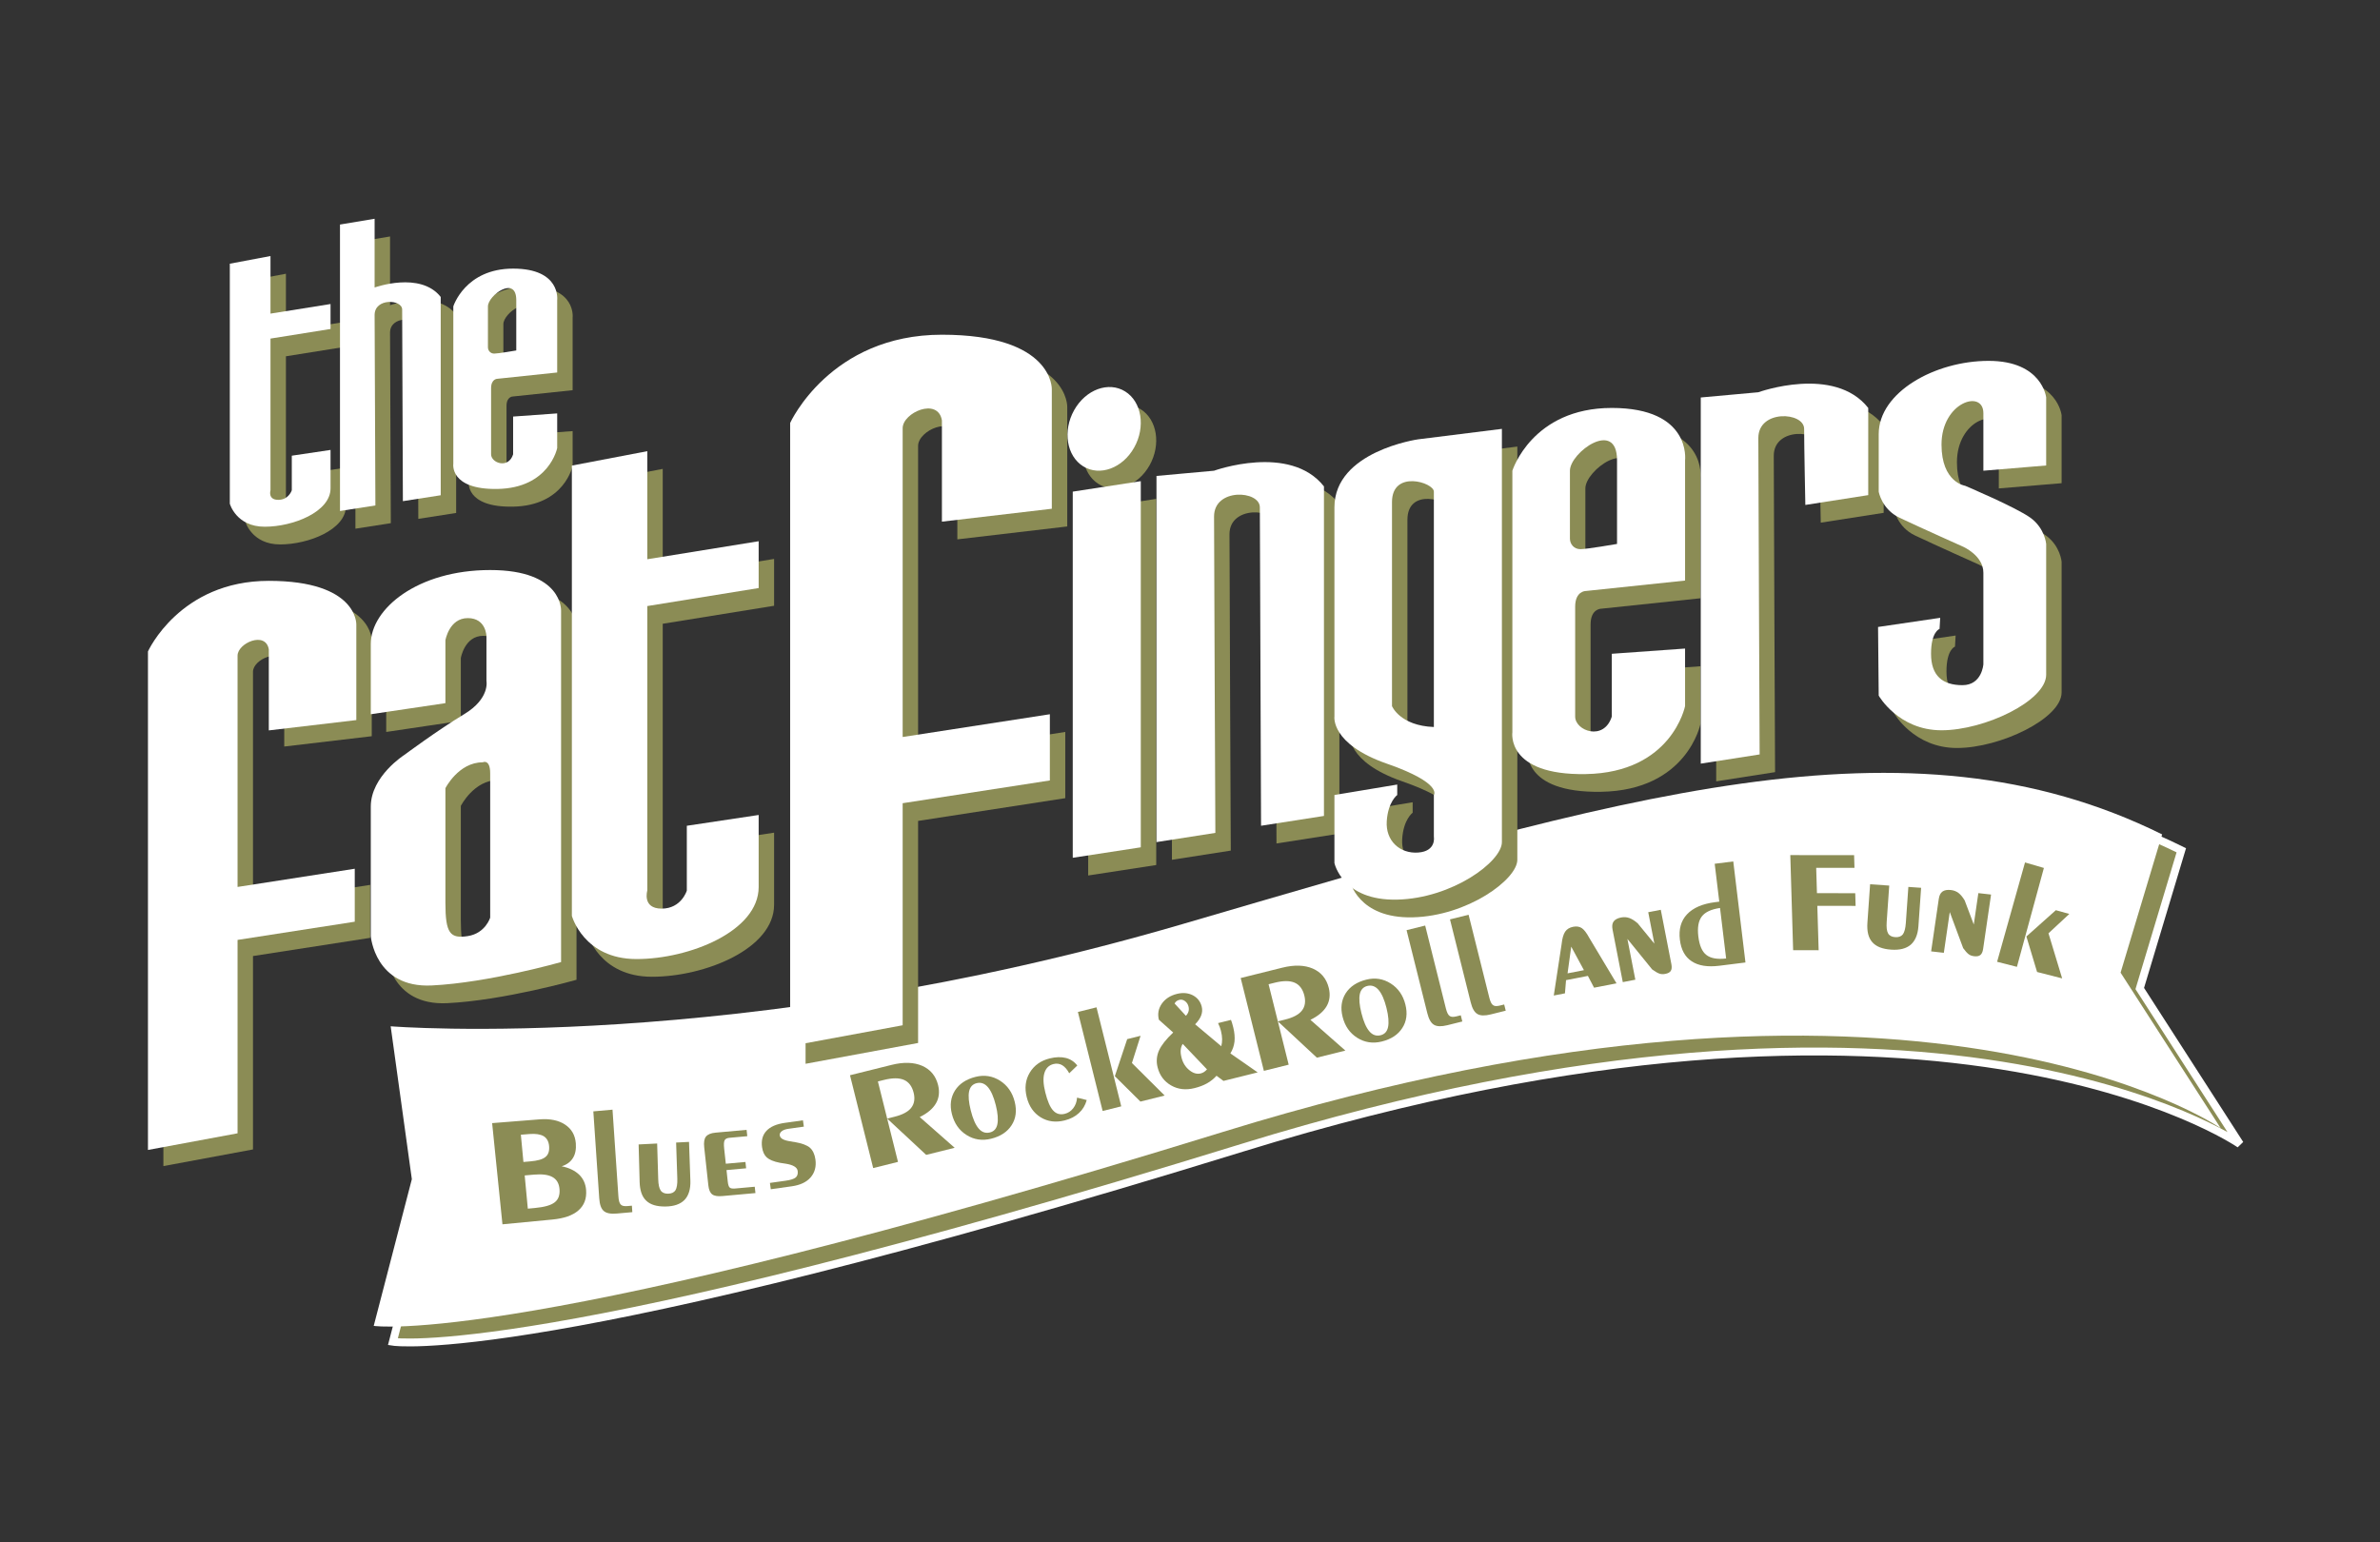 <?xml version="1.0" standalone="no"?>
<!-- Generator: Adobe Fireworks 10, Export SVG Extension by Aaron Beall (http://fireworks.abeall.com) . Version: 0.6.1  -->
<!DOCTYPE svg PUBLIC "-//W3C//DTD SVG 1.1//EN" "http://www.w3.org/Graphics/SVG/1.1/DTD/svg11.dtd">
<svg id="Fats%20Letras-Page%201" viewBox="0 0 1512 980" style="background-color:#97b9ac" version="1.1"
	xmlns="http://www.w3.org/2000/svg" xmlns:xlink="http://www.w3.org/1999/xlink" xml:space="preserve"
	x="0px" y="0px" width="1512px" height="980px"
>
	<rect x="0" y="0" width="1512" height="980" fill="#333333" stroke="none"/>
	<g id="Layer%201">
		<path d="M 249.606 852.536 L 273.822 759.33 L 260.372 662.184 C 260.372 662.184 480.625 680.037 763.283 597.278 C 1043.551 515.218 1223.615 460.115 1385.772 540.251 L 1359.378 628.098 L 1423 726.956 C 1423 726.956 1230.225 593.03 789.216 729.266 C 342.165 867.368 249.606 852.536 249.606 852.536 Z" stroke="#ffffff00" stroke-width="5" fill="#8b8c55"/>
		<path d="M 237.425 842.452 L 261.64 749.246 L 248.191 652.1 C 248.191 652.1 468.444 669.953 751.102 587.194 C 1031.37 505.134 1211.434 450.032 1373.591 530.167 L 1347.197 618.014 L 1410.819 716.872 C 1410.819 716.872 1218.044 582.946 777.035 719.182 C 329.984 857.285 237.425 842.452 237.425 842.452 Z" fill="#ffffff"/>
		<path d="M 339.194 746.348 C 344.44 745.886 348.358 746.41 351.019 747.91 C 353.672 749.406 355.147 751.933 355.447 755.485 C 355.768 759.287 354.757 762.147 352.401 763.944 C 350.053 765.806 345.857 766.987 339.806 767.552 L 335.322 767.971 L 333.335 746.865 L 339.194 746.348 L 339.194 746.348 ZM 336.359 720.552 C 340.327 720.228 343.347 720.734 345.409 721.932 C 347.407 723.201 348.596 725.282 348.847 728.183 C 349.126 731.412 348.32 733.712 346.502 735.151 C 344.691 736.656 341.481 737.539 336.81 737.941 L 332.53 738.309 L 330.9 720.998 L 336.359 720.552 L 336.359 720.552 ZM 350.912 774.888 C 358.339 774.178 363.813 772.29 367.476 769.078 C 371.141 765.864 372.77 761.595 372.349 756.123 C 372.047 752.197 370.544 748.895 367.909 746.344 C 365.198 743.79 361.544 741.976 356.821 741.051 C 360.059 740.032 362.439 738.285 363.965 735.807 C 365.498 733.392 366.112 730.244 365.816 726.49 C 365.407 721.308 363.156 717.342 359.05 714.601 C 354.925 711.847 349.499 710.698 342.776 711.232 L 312.65 713.625 L 319.203 777.917 L 350.912 774.888 L 350.912 774.888 Z" fill="#8b8c55"/>
		<path d="M 389.123 705.07 L 376.942 706.159 L 380.694 761.397 C 380.964 765.384 381.913 768.081 383.604 769.483 C 385.232 770.89 388.012 771.418 391.882 771.072 L 401.715 770.193 L 401.435 766.077 L 398.581 766.333 C 396.487 766.52 395.061 766.194 394.298 765.292 C 393.475 764.46 393.036 762.688 392.861 760.115 L 389.123 705.07 L 389.123 705.07 Z" fill="#8b8c55"/>
		<path d="M 406.359 751.026 C 406.503 756.367 407.834 760.33 410.487 762.852 C 413.158 765.453 417.181 766.668 422.714 766.61 C 428.117 766.552 432.178 765.163 434.863 762.433 C 437.495 759.694 438.782 755.558 438.594 750.173 L 437.733 725.553 L 429.538 725.966 L 430.293 748.932 C 430.406 752.361 429.976 754.853 429.127 756.271 C 428.214 757.69 426.644 758.419 424.423 758.461 C 422.275 758.5 420.679 757.836 419.758 756.466 C 418.777 755.101 418.266 752.659 418.165 749.27 L 417.487 726.574 L 405.717 727.168 L 406.359 751.026 L 406.359 751.026 Z" fill="#8b8c55"/>
		<path d="M 479.925 758.073 L 479.486 754.045 L 467.017 755.169 C 465.328 755.321 464.125 755.112 463.536 754.529 C 462.948 753.946 462.552 752.711 462.339 750.76 L 461.545 743.458 L 474.015 742.334 L 473.577 738.306 L 461.107 739.43 L 460.066 729.862 C 459.786 727.282 459.854 725.496 460.342 724.562 C 460.766 723.634 461.822 723.094 463.511 722.942 L 474.747 721.929 L 474.309 717.9 L 454.565 719.68 C 451.577 719.949 449.574 720.829 448.477 722.199 C 447.38 723.569 447.042 725.888 447.384 729.035 L 450.013 753.206 C 450.315 755.975 451.111 757.874 452.469 758.895 C 453.826 759.917 455.959 760.233 458.947 759.964 L 479.925 758.073 L 479.925 758.073 Z" fill="#8b8c55"/>
		<path d="M 503.008 753.762 C 508.285 753.022 512.318 751.178 514.962 748.121 C 517.607 745.064 518.675 741.27 518.03 736.692 C 517.562 733.369 516.384 730.913 514.548 729.252 C 512.721 727.654 509.476 726.447 504.813 725.63 C 504.292 725.575 503.512 725.493 502.517 725.249 C 498.014 724.665 495.657 723.398 495.383 721.454 C 495.242 720.451 495.63 719.565 496.61 718.788 C 497.589 718.011 498.99 717.495 500.875 717.231 L 510.676 715.856 L 510.111 711.843 L 498.551 713.464 C 493.274 714.205 489.349 715.906 486.902 718.551 C 484.456 721.196 483.533 724.651 484.133 728.915 C 484.539 731.799 485.557 734.022 487.169 735.459 C 488.781 736.895 491.505 738.047 495.46 738.835 C 496.25 738.981 497.433 739.198 498.931 739.372 C 503.775 740.099 506.427 741.645 506.753 743.965 C 507.018 745.846 506.576 747.251 505.488 748.171 C 504.337 749.1 502.254 749.776 499.176 750.208 L 489.124 751.618 L 489.689 755.631 L 503.008 753.762 L 503.008 753.762 Z" fill="#8b8c55"/>
		<path d="M 570.489 738.258 L 557.72 687.14 L 561.598 686.175 C 567.015 684.827 571.201 684.83 574.277 686.152 C 577.354 687.475 579.414 690.225 580.427 694.28 C 581.409 698.212 580.838 701.422 578.851 703.939 C 576.865 706.457 573.278 708.328 568.23 709.584 L 563.614 710.733 L 588.403 733.8 L 606.501 729.297 L 584.294 709.763 C 589.251 707.355 592.699 704.409 594.656 700.985 C 596.566 697.639 597.03 693.738 595.956 689.437 C 594.498 683.601 591.13 679.544 585.839 677.206 C 580.562 674.93 574.1 674.711 566.405 676.626 L 539.997 683.197 L 554.73 742.18 L 570.489 738.258 L 570.489 738.258 Z" fill="#8b8c55"/>
		<path d="M 633.623 714.325 C 633.036 717.212 631.435 718.915 628.911 719.543 C 626.202 720.217 623.787 719.448 621.757 717.082 C 619.728 714.715 618.053 710.89 616.702 705.484 C 615.413 700.323 615.077 696.36 615.664 693.473 C 616.266 690.648 617.852 688.883 620.437 688.239 C 623.146 687.565 625.576 688.396 627.606 690.763 C 629.635 693.129 631.31 696.954 632.63 702.238 C 633.919 707.399 634.209 711.438 633.623 714.325 L 633.623 714.325 ZM 642.67 714.945 C 645.411 710.738 646.061 705.748 644.634 700.034 C 643.16 694.136 640.009 689.634 635.271 686.636 C 630.534 683.639 625.365 682.837 619.824 684.215 C 613.792 685.717 609.42 688.632 606.694 692.899 C 603.983 697.229 603.318 702.158 604.73 707.81 C 606.203 713.708 609.278 718.164 614.015 721.162 C 618.752 724.159 623.983 724.946 629.647 723.537 C 635.618 722.051 639.943 719.212 642.67 714.945 L 642.67 714.945 Z" fill="#8b8c55"/>
		<path d="M 684.257 697.417 C 684.071 700.074 683.254 702.3 681.822 704.158 C 680.389 706.015 678.588 707.181 676.434 707.717 C 673.479 708.452 671.018 707.76 669.034 705.578 C 667.066 703.457 665.452 699.617 664.071 694.087 C 662.798 688.988 662.569 684.933 663.495 681.832 C 664.42 678.73 666.36 676.812 669.315 676.076 C 671.284 675.586 673.115 675.848 674.792 676.802 C 676.484 677.816 677.96 679.537 679.282 681.949 L 684.393 677.023 C 682.548 674.61 680.118 672.996 677.18 672.226 C 674.18 671.472 670.733 671.547 666.855 672.512 C 661.192 673.921 656.973 676.928 654.201 681.534 C 651.428 686.14 650.84 691.376 652.283 697.151 C 653.726 702.927 656.692 707.213 661.168 709.95 C 665.644 712.686 670.706 713.319 676.37 711.91 C 680.001 711.006 683.018 709.472 685.405 707.247 C 687.806 705.083 689.47 702.32 690.395 698.957 L 684.257 697.417 L 684.257 697.417 Z" fill="#8b8c55"/>
		<path d="M 739.898 696.101 L 719.108 675.432 L 724.597 658.143 L 716.102 660.257 L 708.254 683.81 L 724.508 699.931 L 739.898 696.101 L 739.898 696.101 ZM 712.319 702.964 L 696.604 640.049 L 684.784 642.991 L 700.5 705.905 L 712.319 702.964 L 712.319 702.964 Z" fill="#8b8c55"/>
		<path d="M 747.415 636.15 C 747.846 635.782 748.492 635.49 749.292 635.291 C 750.523 634.985 751.708 635.277 752.831 636.107 C 753.953 636.937 754.691 638.059 755.06 639.533 C 755.336 640.639 755.335 641.684 755.058 642.666 C 754.78 643.649 754.226 644.57 753.394 645.43 L 746.213 637.624 C 746.521 637.025 746.922 636.534 747.415 636.15 L 747.415 636.15 ZM 764.927 681.128 C 764.25 681.557 763.603 681.849 762.864 682.033 C 760.402 682.645 758.002 681.937 755.541 679.939 C 753.081 677.941 751.436 675.283 750.607 671.966 C 750.147 670.122 749.948 668.54 750.103 667.066 C 750.257 665.592 750.674 664.379 751.382 663.289 L 766.805 679.486 C 766.189 680.161 765.543 680.713 764.927 681.128 L 764.927 681.128 ZM 798.994 681.395 L 781.66 669.328 C 783.108 667.01 783.971 664.446 784.281 661.759 C 784.529 659.087 784.315 656.138 783.486 652.82 C 783.164 651.53 782.857 650.562 782.688 649.886 C 782.458 649.226 782.243 648.627 782.028 648.028 L 773.841 650.065 C 774.286 651.064 774.639 651.955 774.962 652.723 C 775.239 653.567 775.484 654.289 775.653 654.965 C 776.144 656.931 776.404 658.759 776.404 660.326 C 776.403 661.892 776.248 663.366 775.878 664.764 L 759.253 650.824 C 761.085 648.997 762.379 647.109 763.088 645.236 C 763.797 643.363 763.921 641.505 763.446 639.6 C 762.632 636.344 760.726 633.947 757.788 632.394 C 754.865 630.902 751.511 630.562 747.694 631.512 C 743.447 632.569 740.245 634.671 738.073 637.757 C 735.917 640.904 735.315 644.251 736.236 647.937 L 745.324 656.052 C 740.829 660.303 737.795 664.125 736.285 667.503 C 734.79 670.942 734.495 674.474 735.401 678.099 C 736.69 683.26 739.549 687.116 743.979 689.669 C 748.409 692.221 753.379 692.746 758.919 691.367 C 761.874 690.632 764.506 689.651 766.799 688.362 C 769.093 687.074 771.11 685.462 772.85 683.528 L 777.263 686.802 L 798.994 681.395 L 798.994 681.395 Z" fill="#8b8c55"/>
		<path d="M 818.692 676.493 L 805.923 625.375 L 809.801 624.41 C 815.218 623.062 819.404 623.065 822.48 624.387 C 825.557 625.71 827.617 628.46 828.63 632.515 C 829.612 636.447 829.041 639.657 827.054 642.174 C 825.068 644.692 821.481 646.563 816.433 647.819 L 811.817 648.968 L 836.606 672.035 L 854.704 667.531 L 832.498 647.998 C 837.454 645.59 840.902 642.644 842.859 639.22 C 844.769 635.873 845.233 631.973 844.159 627.672 C 842.701 621.835 839.333 617.779 834.042 615.441 C 828.766 613.165 822.303 612.946 814.608 614.861 L 788.2 621.432 L 802.933 680.414 L 818.692 676.493 L 818.692 676.493 Z" fill="#8b8c55"/>
		<path d="M 881.826 652.56 C 881.239 655.446 879.638 657.15 877.114 657.778 C 874.405 658.452 871.99 657.683 869.96 655.316 C 867.931 652.95 866.256 649.125 864.905 643.718 C 863.616 638.557 863.28 634.595 863.867 631.708 C 864.469 628.883 866.055 627.118 868.64 626.474 C 871.349 625.8 873.779 626.631 875.809 628.997 C 877.839 631.364 879.513 635.189 880.833 640.473 C 882.122 645.634 882.412 649.673 881.826 652.56 L 881.826 652.56 ZM 890.873 653.18 C 893.615 648.973 894.264 643.982 892.837 638.269 C 891.363 632.37 888.212 627.869 883.475 624.871 C 878.737 621.873 873.568 621.072 868.028 622.45 C 861.995 623.951 857.623 626.867 854.897 631.134 C 852.186 635.463 851.521 640.393 852.933 646.045 C 854.406 651.943 857.481 656.399 862.218 659.397 C 866.955 662.394 872.187 663.181 877.85 661.771 C 883.821 660.286 888.147 657.447 890.873 653.18 L 890.873 653.18 Z" fill="#8b8c55"/>
		<path d="M 905.41 588.088 L 893.59 591.029 L 906.774 643.806 C 907.725 647.615 909.124 650.073 911.031 651.165 C 912.877 652.272 915.708 652.351 919.463 651.416 L 929.005 649.042 L 928.023 645.11 L 925.252 645.799 C 923.221 646.304 921.759 646.211 920.852 645.458 C 919.898 644.782 919.161 643.138 918.547 640.681 L 905.41 588.088 L 905.41 588.088 Z" fill="#8b8c55"/>
		<path d="M 932.987 581.226 L 921.168 584.167 L 934.352 636.943 C 935.303 640.753 936.702 643.211 938.609 644.302 C 940.455 645.409 943.286 645.488 947.041 644.553 L 956.583 642.179 L 955.601 638.247 L 952.831 638.936 C 950.799 639.442 949.337 639.349 948.43 638.596 C 947.476 637.919 946.739 636.275 946.125 633.818 L 932.987 581.226 L 932.987 581.226 Z" fill="#8b8c55"/>
		<path d="M 994.205 631.166 L 994.898 622.775 L 1008.786 620.081 L 1012.702 627.578 L 1026.963 624.811 L 1009.626 595.857 C 1007.914 592.706 1006.357 590.686 1004.869 589.684 C 1003.394 588.745 1001.591 588.449 999.474 588.86 C 997.107 589.319 995.434 590.353 994.331 591.987 C 993.227 593.62 992.453 596.286 992.072 599.972 L 987.106 632.543 L 994.205 631.166 L 994.205 631.166 ZM 998.186 601.495 L 1006.267 616.441 L 995.867 618.459 L 998.186 601.495 L 998.186 601.495 Z" fill="#8b8c55"/>
		<path d="M 1049.607 615.967 C 1051.491 617.343 1053.016 618.208 1054.196 618.625 C 1055.376 619.041 1056.608 619.06 1057.978 618.794 C 1059.659 618.468 1060.832 617.853 1061.422 616.9 C 1062.024 616.009 1062.194 614.557 1061.831 612.692 L 1055.088 578.071 L 1047.116 579.617 L 1051.002 599.57 L 1040.409 586.659 C 1038.465 584.973 1036.704 583.895 1035.102 583.303 C 1033.438 582.722 1031.734 582.602 1029.865 582.964 C 1027.561 583.411 1025.988 584.297 1025.123 585.497 C 1024.208 586.771 1024.025 588.484 1024.461 590.721 L 1030.949 624.038 L 1038.921 622.491 L 1033.873 596.572 L 1049.607 615.967 L 1049.607 615.967 Z" fill="#8b8c55"/>
		<path d="M 1096.6 609.015 C 1090.938 609.66 1086.793 608.907 1084.04 606.77 C 1081.287 604.633 1079.628 600.704 1078.94 594.999 C 1078.259 589.357 1078.996 585.128 1081.152 582.312 C 1083.308 579.497 1087.151 577.743 1092.728 576.917 L 1096.6 609.015 L 1096.6 609.015 ZM 1089.34 548.831 L 1092.244 572.904 L 1089.663 573.228 C 1081.551 574.244 1075.625 576.832 1071.755 580.944 C 1067.884 585.056 1066.415 590.459 1067.217 597.104 C 1067.98 603.436 1070.468 608.025 1074.733 610.8 C 1079.005 613.637 1084.855 614.559 1092.29 613.628 L 1108.882 611.549 L 1101.138 547.353 L 1089.34 548.831 L 1089.34 548.831 Z" fill="#8b8c55"/>
		<path d="M 1155.379 603.773 L 1154.539 575.571 L 1178.86 575.59 L 1178.62 567.532 L 1154.299 567.514 L 1153.819 551.398 L 1178.14 551.417 L 1177.899 543.359 L 1137.366 543.328 L 1139.166 603.761 L 1155.379 603.773 L 1155.379 603.773 Z" fill="#8b8c55"/>
		<path d="M 1186.356 586.289 C 1185.975 591.721 1186.957 595.852 1189.434 598.628 C 1191.906 601.466 1195.868 603.013 1201.438 603.401 C 1206.817 603.777 1210.961 602.733 1213.868 600.27 C 1216.712 597.802 1218.388 593.857 1218.759 588.551 L 1220.472 564.105 L 1212.371 563.54 L 1210.76 586.533 C 1210.521 589.943 1209.842 592.372 1208.859 593.699 C 1207.812 595.023 1206.181 595.607 1203.966 595.453 C 1201.814 595.303 1200.281 594.497 1199.492 593.046 C 1198.64 591.59 1198.37 589.096 1198.609 585.684 L 1200.22 562.692 L 1188.068 561.844 L 1186.356 586.289 L 1186.356 586.289 Z" fill="#8b8c55"/>
		<path d="M 1247.191 602.437 C 1248.523 604.292 1249.683 605.559 1250.664 606.301 C 1251.645 607.043 1252.807 607.426 1254.193 607.582 C 1255.895 607.774 1257.21 607.544 1258.084 606.822 C 1258.949 606.162 1259.59 604.845 1259.861 602.982 L 1264.903 568.389 L 1256.834 567.48 L 1253.929 587.415 L 1248.15 572.119 C 1246.863 569.954 1245.55 568.417 1244.227 567.384 C 1242.841 566.344 1241.265 565.724 1239.374 565.511 C 1237.042 565.248 1235.259 565.615 1234.043 566.488 C 1232.754 567.416 1232.014 568.974 1231.689 571.21 L 1226.837 604.498 L 1234.905 605.408 L 1238.68 579.51 L 1247.191 602.437 L 1247.191 602.437 Z" fill="#8b8c55"/>
		<path d="M 1310.072 621.66 L 1301.389 593.015 L 1314.616 580.712 L 1306.066 578.334 L 1287.357 595.031 L 1294.147 617.596 L 1310.072 621.66 L 1310.072 621.66 ZM 1281.337 614.327 L 1298.476 551.487 L 1286.481 547.992 L 1268.747 611.114 L 1281.337 614.327 L 1281.337 614.327 Z" fill="#8b8c55"/>
		<path d="M 511.777 675.924 L 583.26 662.702 L 583.26 521.604 L 676.769 507.145 L 676.769 465.078 L 583.26 479.537 C 583.26 479.537 583.26 289.135 583.26 283.318 C 583.26 273.42 605.702 263.521 608.196 278.369 L 608.196 342.707 L 678.016 334.507 L 678.016 258.572 C 678.016 258.572 679.263 223.928 608.196 223.928 C 537.129 223.928 511.777 279.994 511.777 279.994 L 511.777 675.924 Z" fill="#8b8c55"/>
		<path d="M 692.2 271.863 C 699.571 258.732 714.081 253.41 724.611 259.976 C 735.14 266.541 737.701 282.508 730.33 295.639 C 722.959 308.77 708.449 314.093 697.92 307.527 C 687.391 300.961 684.83 284.995 692.2 271.863 ZM 691.317 556.278 L 691.317 323.633 L 734.539 316.986 L 734.539 549.631 L 691.317 556.278 Z" fill="#8b8c55"/>
		<path d="M 744.513 546.308 L 744.513 313.663 L 781.086 310.339 C 781.086 310.339 829.296 292.891 850.907 320.31 L 850.907 529.69 L 810.946 535.932 C 810.946 535.932 810.178 344.405 810.178 333.604 C 810.178 322.802 781.086 321.141 781.086 339.42 C 781.086 357.699 781.913 540.466 781.913 540.466 L 744.513 546.308 Z" fill="#8b8c55"/>
		<path d="M 1090.292 496.455 L 1090.292 263.81 L 1126.865 260.487 C 1126.865 260.487 1175.074 243.038 1196.685 270.457 L 1196.685 325.849 L 1156.725 332.091 C 1156.725 332.091 1155.957 294.553 1155.957 283.751 C 1155.957 272.95 1126.865 271.288 1126.865 289.567 C 1126.865 307.847 1127.692 490.614 1127.692 490.614 L 1090.292 496.455 Z" fill="#8b8c55"/>
		<path d="M 920.727 473.191 C 899.116 472.36 894.129 459.897 894.129 459.897 L 894.129 330.28 C 894.129 309.508 920.727 317.817 920.727 323.633 L 920.727 473.191 ZM 857.556 516.396 L 857.556 559.602 C 857.556 559.602 862.544 583.697 897.454 582.866 C 932.364 582.035 963.95 558.771 963.95 546.308 L 963.95 283.751 L 910.753 290.398 C 910.753 290.398 857.556 297.876 857.556 333.604 L 857.556 466.544 C 857.556 466.544 855.062 483.992 890.804 496.455 C 926.546 508.918 920.727 516.396 920.727 516.396 L 920.727 542.984 C 920.727 542.984 922.39 552.124 910.753 552.955 C 899.116 553.786 889.973 545.477 890.804 533.014 C 891.635 520.551 897.454 516.396 897.454 516.396 L 897.454 509.749 L 857.556 516.396 Z" fill="#8b8c55"/>
		<path d="M 1037.095 356.868 C 1037.095 356.868 1017.978 360.192 1013.822 360.192 C 1009.665 360.192 1007.172 356.868 1007.172 353.545 L 1007.172 310.339 C 1007.172 298.707 1037.095 277.104 1037.095 303.692 L 1037.095 356.868 ZM 970.599 476.514 C 970.599 476.514 966.444 503.933 1017.146 503.102 C 1071.998 502.203 1080.318 459.897 1080.318 459.897 L 1080.318 423.338 L 1033.771 426.662 L 1033.771 466.544 C 1028.783 482.33 1010.497 475.683 1010.497 466.544 L 1010.497 396.75 C 1010.497 386.78 1017.146 386.78 1017.146 386.78 L 1080.318 380.133 L 1080.318 303.692 C 1080.318 303.692 1084.474 270.457 1033.771 270.457 C 983.067 270.457 970.599 310.339 970.599 310.339 L 970.599 476.514 Z" fill="#8b8c55"/>
		<path d="M 1202.919 409.629 L 1203.335 453.25 C 1203.335 453.25 1215.803 475.268 1243.232 475.268 C 1270.662 475.268 1309.728 456.573 1309.728 439.956 C 1309.728 423.338 1309.728 356.868 1309.728 356.868 C 1309.728 356.868 1308.897 346.898 1299.754 340.251 C 1290.611 333.604 1258.194 319.894 1258.194 319.894 C 1258.194 319.894 1243.232 317.817 1243.232 293.722 C 1243.232 266.718 1269.831 258.41 1269.831 273.781 C 1269.831 289.152 1269.831 310.339 1269.831 310.339 L 1309.728 307.016 L 1309.728 263.81 C 1309.728 263.81 1307.235 240.546 1273.156 240.546 C 1239.077 240.546 1203.335 260.487 1203.335 287.075 C 1203.335 313.663 1203.335 323.633 1203.335 323.633 C 1203.335 323.633 1205.205 334.85 1216.634 340.251 C 1230.753 346.923 1256.739 358.53 1256.739 358.53 C 1256.739 358.53 1269.831 364.138 1269.831 375.147 C 1269.831 394.257 1269.831 433.309 1269.831 433.309 C 1269.831 433.309 1269 446.603 1256.532 446.603 C 1244.064 446.603 1236.583 440.787 1236.583 426.662 C 1236.583 412.537 1241.986 410.875 1241.986 410.875 L 1242.401 403.813 L 1202.919 409.629 Z" fill="#8b8c55"/>
		<path d="M 103.803 740.924 L 160.721 730.346 L 160.721 607.466 L 235.177 595.898 L 235.177 562.243 L 160.721 573.811 C 160.721 573.811 160.721 431.485 160.721 426.831 C 160.721 418.913 178.59 410.994 180.576 422.872 L 180.576 474.344 L 236.17 467.784 L 236.17 407.034 C 236.17 407.034 237.163 379.319 180.576 379.319 C 123.989 379.319 103.803 424.172 103.803 424.172 L 103.803 740.924 Z" fill="#8b8c55"/>
		<path d="M 292.769 512.062 C 292.769 512.062 301.065 495.617 316.474 495.617 C 316.474 495.617 321.215 493.268 321.215 502.665 L 321.215 594.289 C 321.215 594.289 318.252 604.273 306.992 606.035 C 295.732 607.797 292.769 604.273 292.769 584.891 L 292.769 512.062 ZM 366.254 622.541 L 366.254 399.295 C 366.254 399.295 367.44 373.453 321.215 373.453 C 274.99 373.453 245.359 398.12 245.359 420.439 L 245.359 465.076 L 292.769 458.028 L 292.769 418.09 C 292.769 418.09 295.139 403.994 306.992 403.994 C 318.844 403.994 318.844 415.74 318.844 415.74 L 318.844 443.932 C 318.844 443.932 321.215 455.092 304.621 465.076 C 288.028 475.061 266.693 490.919 266.693 490.919 C 266.693 490.919 245.359 504.427 245.359 523.809 L 245.359 606.035 C 245.359 606.035 247.947 639.171 284.098 637.409 C 320.248 635.647 366.254 622.541 366.254 622.541 Z" fill="#8b8c55"/>
		<path d="M 373.104 307.082 L 373.104 593.162 C 373.104 593.162 380.521 620.626 414.183 620.626 C 447.846 620.626 491.779 602.889 491.779 574.853 C 491.779 546.817 491.779 529.08 491.779 529.08 L 446.135 535.946 L 446.135 577.141 C 446.135 577.141 442.711 588.585 430.159 588.585 C 417.607 588.585 421.03 577.141 421.03 577.141 L 421.03 396.339 L 491.779 384.896 L 491.779 355.144 L 421.03 366.587 L 421.03 297.928 L 373.104 307.082 Z" fill="#8b8c55"/>
		<path d="M 225.795 335.927 L 225.795 153.929 L 247.794 150.253 L 247.794 193.929 C 247.794 193.929 276.792 183.429 289.791 199.929 L 289.791 325.927 L 265.755 329.683 C 265.755 329.683 265.293 214.428 265.293 207.928 C 265.293 201.429 247.794 200.429 247.794 211.428 C 247.794 222.428 248.291 332.412 248.291 332.412 L 225.795 335.927 Z" fill="#8b8c55"/>
		<path d="M 337.788 233.928 C 337.788 233.928 326.289 235.928 323.789 235.928 C 321.289 235.928 319.789 233.928 319.789 231.928 L 319.789 205.928 C 319.789 198.929 337.788 185.929 337.788 201.929 L 337.788 233.928 ZM 297.791 305.928 C 297.791 305.928 295.291 322.427 325.789 321.927 C 358.783 321.386 363.787 295.928 363.787 295.928 L 363.787 273.928 L 335.788 275.928 L 335.788 299.928 C 332.788 309.427 321.789 305.428 321.789 299.928 L 321.789 257.928 C 321.789 251.928 325.789 251.928 325.789 251.928 L 363.787 247.928 L 363.787 201.929 C 363.787 201.929 366.286 181.929 335.788 181.929 C 305.29 181.929 297.791 205.928 297.791 205.928 L 297.791 305.928 Z" fill="#8b8c55"/>
		<path d="M 155.799 178.808 L 155.799 331.289 C 155.799 331.289 159.799 345.927 177.952 345.927 C 196.105 345.927 219.796 336.473 219.796 321.53 C 219.796 306.587 219.796 297.133 219.796 297.133 L 195.182 300.793 L 195.182 322.75 C 195.182 322.75 193.336 328.849 186.567 328.849 C 179.798 328.849 181.644 322.75 181.644 322.75 L 181.644 226.382 L 219.796 220.283 L 219.796 204.425 L 181.644 210.524 L 181.644 173.929 L 155.799 178.808 Z" fill="#8b8c55"/>
		<path d="M 501.975 664.671 L 573.457 651.45 L 573.457 510.351 L 666.966 495.892 L 666.966 453.825 L 573.457 468.284 C 573.457 468.284 573.457 277.882 573.457 272.065 C 573.457 262.167 595.899 252.268 598.393 267.116 L 598.393 331.454 L 668.213 323.254 L 668.213 247.32 C 668.213 247.32 669.46 212.675 598.393 212.675 C 527.326 212.675 501.975 268.742 501.975 268.742 L 501.975 664.671 Z" fill="#ffffff"/>
		<path d="M 682.398 260.611 C 689.769 247.48 704.279 242.157 714.808 248.723 C 725.337 255.288 727.898 271.255 720.528 284.386 C 713.157 297.518 698.647 302.84 688.117 296.274 C 677.588 289.709 675.028 273.742 682.398 260.611 ZM 681.514 545.025 L 681.514 312.381 L 724.736 305.733 L 724.736 538.378 L 681.514 545.025 Z" fill="#ffffff"/>
		<path d="M 734.71 535.055 L 734.71 302.41 L 771.283 299.087 C 771.283 299.087 819.493 281.638 841.104 309.057 L 841.104 518.437 L 801.143 524.679 C 801.143 524.679 800.375 333.152 800.375 322.351 C 800.375 311.55 771.283 309.888 771.283 328.167 C 771.283 346.446 772.111 529.213 772.111 529.213 L 734.71 535.055 Z" fill="#ffffff"/>
		<path d="M 1080.489 485.202 L 1080.489 252.558 L 1117.062 249.234 C 1117.062 249.234 1165.272 231.786 1186.883 259.204 L 1186.883 314.596 L 1146.922 320.838 C 1146.922 320.838 1146.154 283.3 1146.154 272.498 C 1146.154 261.697 1117.062 260.035 1117.062 278.315 C 1117.062 296.594 1117.889 479.361 1117.889 479.361 L 1080.489 485.202 Z" fill="#ffffff"/>
		<path d="M 910.925 461.938 C 889.314 461.107 884.326 448.644 884.326 448.644 L 884.326 319.027 C 884.326 298.256 910.925 306.564 910.925 312.381 L 910.925 461.938 ZM 847.754 505.143 L 847.754 548.349 C 847.754 548.349 852.741 572.444 887.651 571.613 C 922.562 570.783 954.147 547.518 954.147 535.055 L 954.147 272.498 L 900.95 279.146 C 900.95 279.146 847.754 286.623 847.754 322.351 L 847.754 455.291 C 847.754 455.291 845.26 472.739 881.001 485.202 C 916.743 497.666 910.925 505.143 910.925 505.143 L 910.925 531.731 C 910.925 531.731 912.587 540.871 900.95 541.702 C 889.314 542.533 880.17 534.224 881.001 521.761 C 881.833 509.298 887.651 505.143 887.651 505.143 L 887.651 498.497 L 847.754 505.143 Z" fill="#ffffff"/>
		<path d="M 1027.293 345.615 C 1027.293 345.615 1008.175 348.939 1004.019 348.939 C 999.863 348.939 997.37 345.615 997.37 342.292 L 997.37 299.087 C 997.37 287.454 1027.293 265.851 1027.293 292.44 L 1027.293 345.615 ZM 960.797 465.262 C 960.797 465.262 956.641 492.68 1007.344 491.849 C 1062.196 490.951 1070.515 448.644 1070.515 448.644 L 1070.515 412.085 L 1023.968 415.409 L 1023.968 455.291 C 1018.981 471.078 1000.694 464.431 1000.694 455.291 L 1000.694 385.498 C 1000.694 375.527 1007.344 375.527 1007.344 375.527 L 1070.515 368.88 L 1070.515 292.44 C 1070.515 292.44 1074.671 259.204 1023.968 259.204 C 973.265 259.204 960.797 299.087 960.797 299.087 L 960.797 465.262 Z" fill="#ffffff"/>
		<path d="M 1193.117 398.376 L 1193.533 441.997 C 1193.533 441.997 1206 464.015 1233.43 464.015 C 1260.86 464.015 1299.926 445.32 1299.926 428.703 C 1299.926 412.085 1299.926 345.615 1299.926 345.615 C 1299.926 345.615 1299.094 335.645 1289.951 328.998 C 1280.808 322.351 1248.391 308.642 1248.391 308.642 C 1248.391 308.642 1233.43 306.564 1233.43 282.469 C 1233.43 255.466 1260.028 247.157 1260.028 262.528 C 1260.028 277.899 1260.028 299.087 1260.028 299.087 L 1299.926 295.763 L 1299.926 252.558 C 1299.926 252.558 1297.432 229.293 1263.353 229.293 C 1229.274 229.293 1193.533 249.234 1193.533 275.822 C 1193.533 302.41 1193.533 312.381 1193.533 312.381 C 1193.533 312.381 1195.403 323.597 1206.832 328.998 C 1220.95 335.67 1246.937 347.277 1246.937 347.277 C 1246.937 347.277 1260.028 352.886 1260.028 363.895 C 1260.028 383.005 1260.028 422.056 1260.028 422.056 C 1260.028 422.056 1259.197 435.35 1246.729 435.35 C 1234.261 435.35 1226.78 429.534 1226.78 415.409 C 1226.78 401.284 1232.183 399.622 1232.183 399.622 L 1232.599 392.56 L 1193.117 398.376 Z" fill="#ffffff"/>
		<path d="M 94 730.671 L 150.918 720.093 L 150.918 597.213 L 225.375 585.645 L 225.375 551.991 L 150.918 563.558 C 150.918 563.558 150.918 421.232 150.918 416.579 C 150.918 408.66 168.787 400.741 170.773 412.619 L 170.773 464.091 L 226.367 457.531 L 226.367 396.782 C 226.367 396.782 227.36 369.066 170.773 369.066 C 114.186 369.066 94 413.92 94 413.92 L 94 730.671 Z" fill="#ffffff"/>
		<path d="M 282.966 500.81 C 282.966 500.81 291.263 484.365 306.671 484.365 C 306.671 484.365 311.412 482.015 311.412 491.413 L 311.412 583.036 C 311.412 583.036 308.449 593.021 297.189 594.783 C 285.929 596.545 282.966 593.021 282.966 573.639 L 282.966 500.81 ZM 356.452 611.289 L 356.452 388.042 C 356.452 388.042 357.637 362.2 311.412 362.2 C 265.187 362.2 235.556 386.868 235.556 409.186 L 235.556 453.823 L 282.966 446.776 L 282.966 406.837 C 282.966 406.837 285.336 392.741 297.189 392.741 C 309.042 392.741 309.042 404.488 309.042 404.488 L 309.042 432.68 C 309.042 432.68 311.412 443.839 294.819 453.823 C 278.225 463.808 256.89 479.666 256.89 479.666 C 256.89 479.666 235.556 493.175 235.556 512.556 L 235.556 594.783 C 235.556 594.783 238.145 627.918 274.295 626.156 C 310.445 624.394 356.452 611.289 356.452 611.289 Z" fill="#ffffff"/>
		<path d="M 363.301 295.829 L 363.301 581.909 C 363.301 581.909 370.718 609.373 404.381 609.373 C 438.044 609.373 481.976 591.636 481.976 563.6 C 481.976 535.564 481.976 517.827 481.976 517.827 L 436.332 524.693 L 436.332 565.889 C 436.332 565.889 432.909 577.332 420.356 577.332 C 407.804 577.332 411.228 565.889 411.228 565.889 L 411.228 385.086 L 481.976 373.643 L 481.976 343.891 L 411.228 355.334 L 411.228 286.675 L 363.301 295.829 Z" fill="#ffffff"/>
		<path d="M 215.992 324.675 L 215.992 142.676 L 237.991 139 L 237.991 182.676 C 237.991 182.676 266.989 172.176 279.988 188.676 L 279.988 314.675 L 255.952 318.431 C 255.952 318.431 255.49 203.176 255.49 196.676 C 255.49 190.176 237.991 189.176 237.991 200.176 C 237.991 211.175 238.489 321.159 238.489 321.159 L 215.992 324.675 Z" fill="#ffffff"/>
		<path d="M 327.986 222.675 C 327.986 222.675 316.486 224.675 313.986 224.675 C 311.487 224.675 309.987 222.675 309.987 220.675 L 309.987 194.676 C 309.987 187.676 327.986 174.676 327.986 190.676 L 327.986 222.675 ZM 287.988 294.675 C 287.988 294.675 285.488 311.175 315.986 310.675 C 348.98 310.134 353.984 284.675 353.984 284.675 L 353.984 262.675 L 325.986 264.675 L 325.986 288.675 C 322.986 298.175 311.987 294.175 311.987 288.675 L 311.987 246.675 C 311.987 240.675 315.986 240.675 315.986 240.675 L 353.984 236.675 L 353.984 190.676 C 353.984 190.676 356.484 170.676 325.986 170.676 C 295.488 170.676 287.988 194.676 287.988 194.676 L 287.988 294.675 Z" fill="#ffffff"/>
		<path d="M 145.997 167.555 L 145.997 320.036 C 145.997 320.036 149.997 334.674 168.149 334.674 C 186.302 334.674 209.993 325.221 209.993 310.277 C 209.993 295.334 209.993 285.881 209.993 285.881 L 185.379 289.54 L 185.379 311.497 C 185.379 311.497 183.533 317.597 176.764 317.597 C 169.995 317.597 171.841 311.497 171.841 311.497 L 171.841 215.13 L 209.993 209.03 L 209.993 193.172 L 171.841 199.271 L 171.841 162.676 L 145.997 167.555 Z" fill="#ffffff"/>
	</g>
</svg>